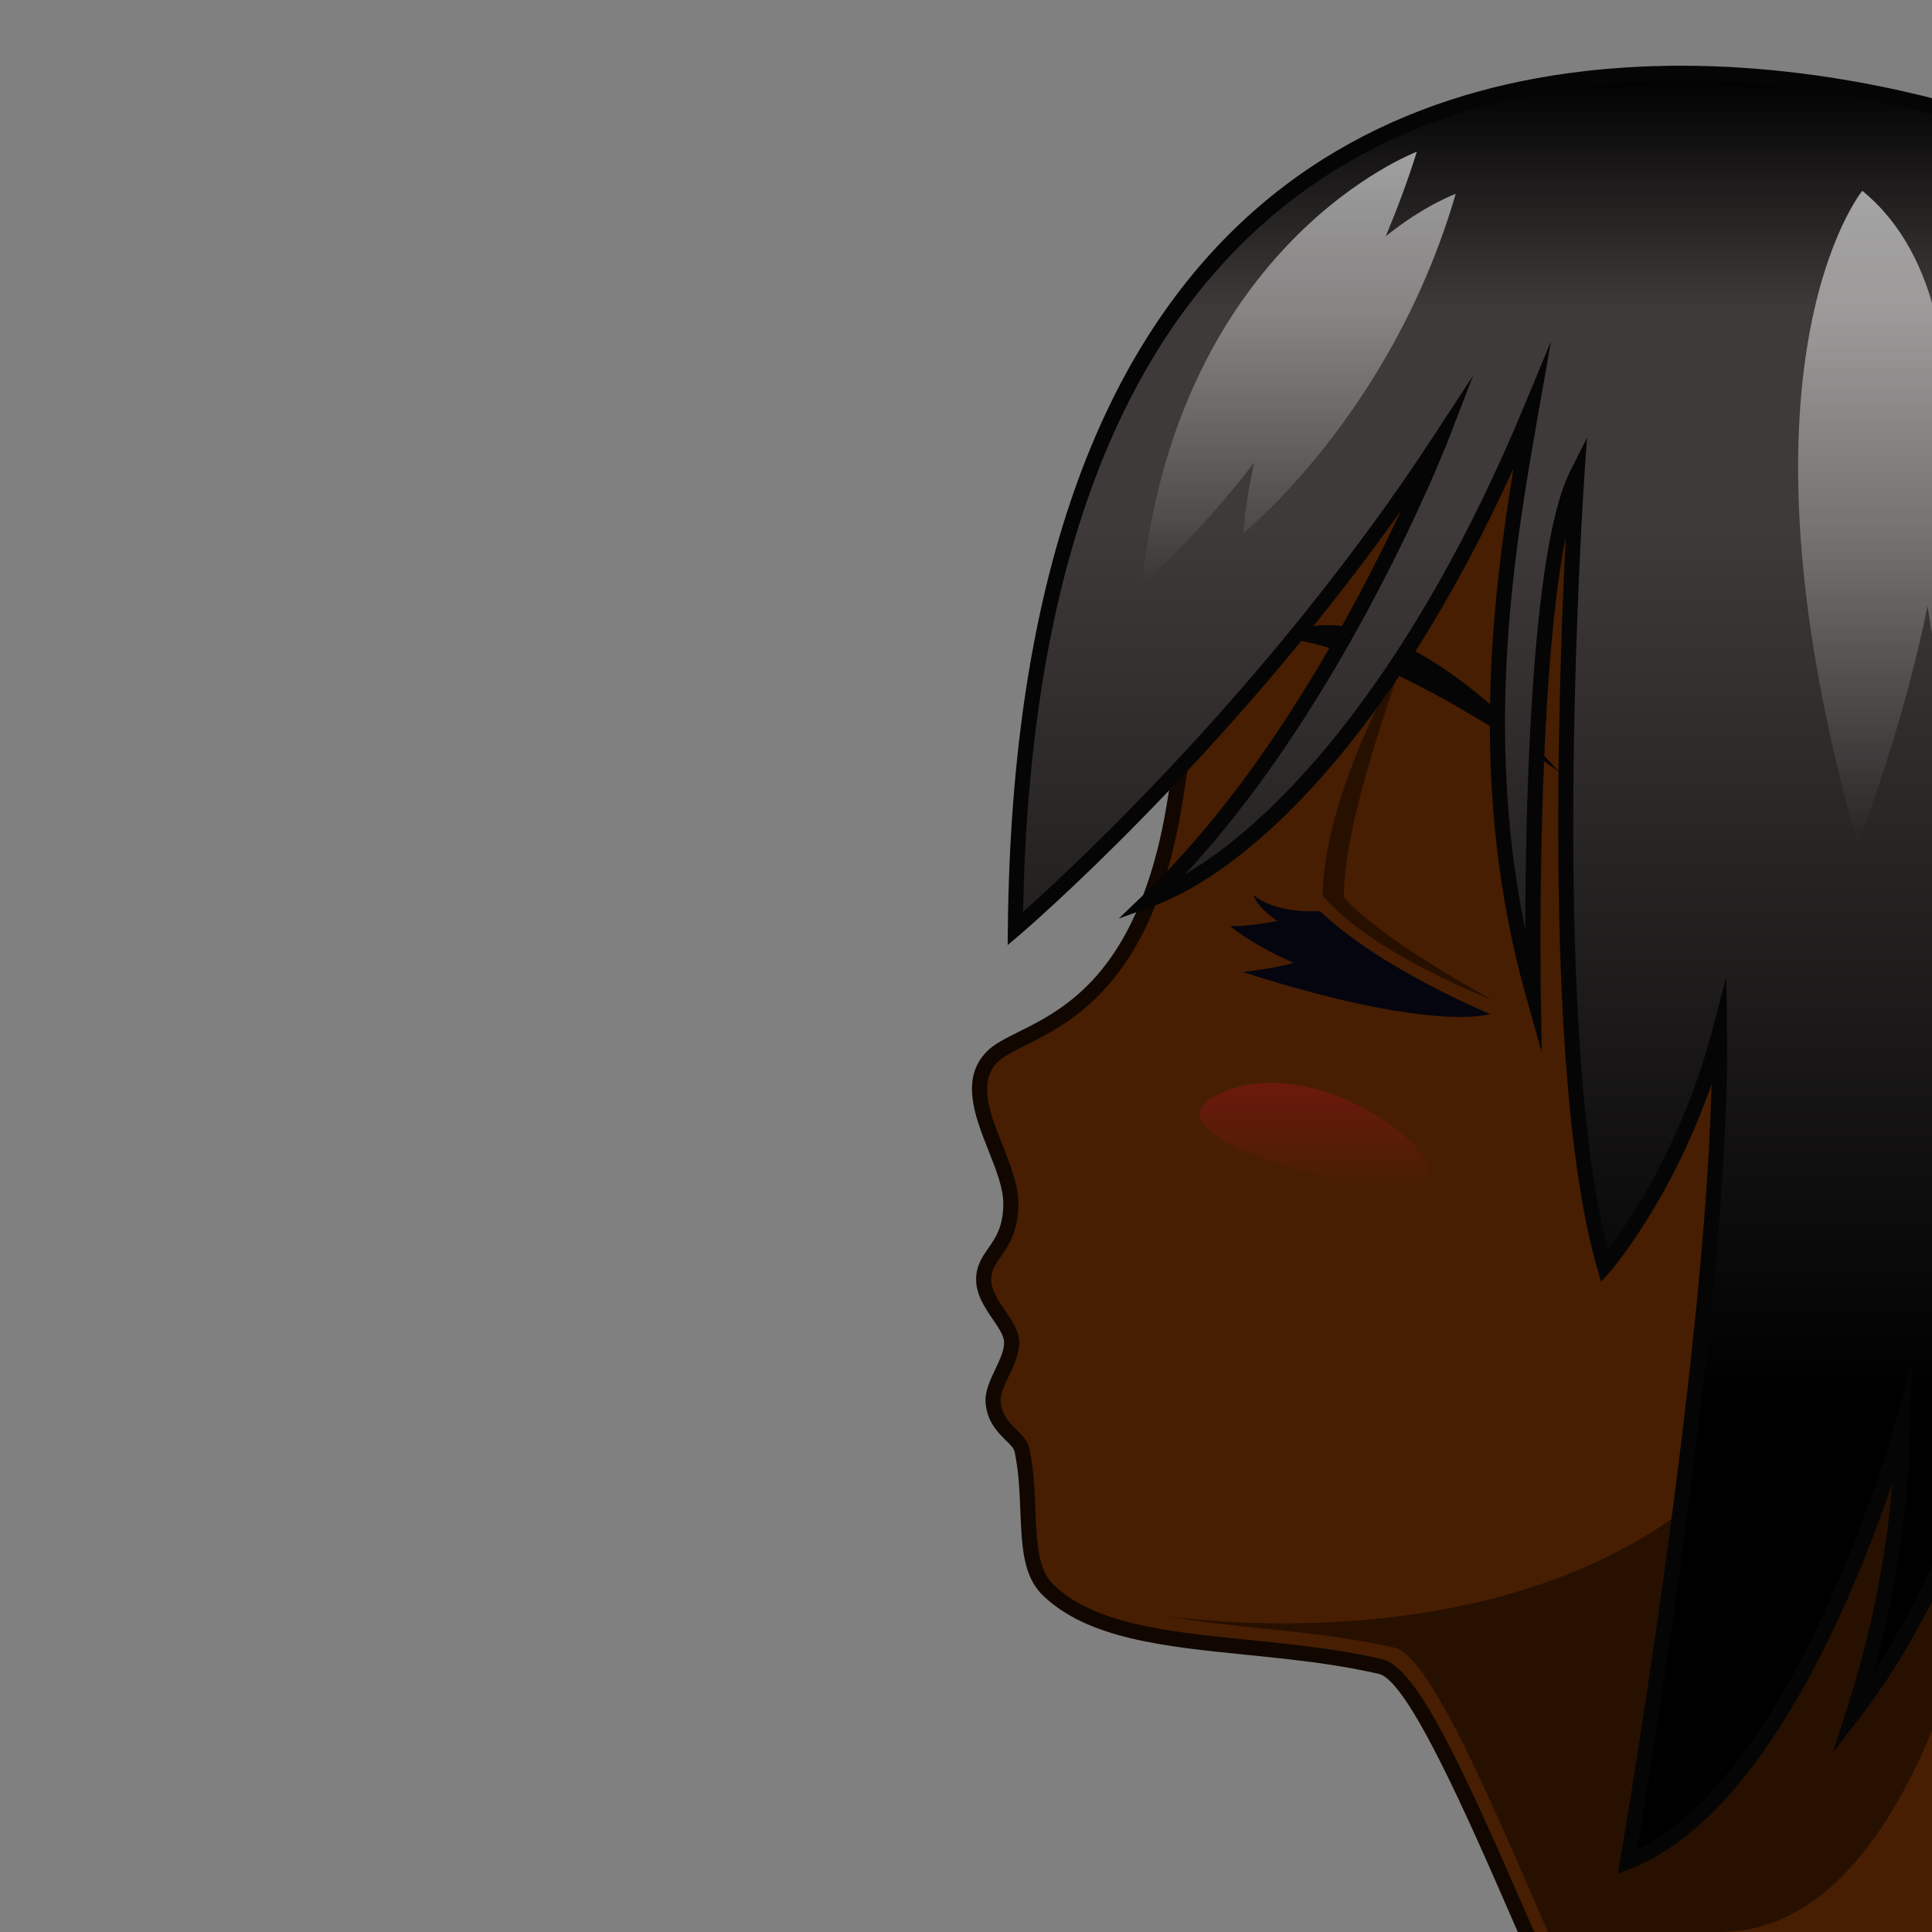 <?xml version="1.0" encoding="utf-8"?>
<!-- Generator: Adobe Illustrator 18.0.0, SVG Export Plug-In . SVG Version: 6.00 Build 0)  -->
<!DOCTYPE svg PUBLIC "-//W3C//DTD SVG 1.1//EN" "http://www.w3.org/Graphics/SVG/1.1/DTD/svg11.dtd">
<svg version="1.1" id="レイヤー_1" xmlns="http://www.w3.org/2000/svg" xmlns:xlink="http://www.w3.org/1999/xlink" x="0px"
	 y="0px" width="64px" height="64px" viewBox="0 0 64 64" style="enable-background:new 0 0 64 64;" xml:space="preserve">
<rect x="0" y="0" width="64" height="64" fill="#808080" stroke="none"/>
<g>
	<g>
		<path style="fill:#471E02;" d="M32.585,42.383c0,0.804,0.9,1.44,0.926,2.059
			c0.027,0.647-0.657,1.408-0.616,1.99c0.064,0.915,0.863,1.136,0.96,1.609
			c0.38,1.857-0.061,3.725,0.855,4.62c1.903,1.859,5.722,1.674,9.428,2.243
			c0.537,0.083,1.071,0.181,1.597,0.304C46.978,55.498,49.158,60.838,50.988,65
			l20.954,0.005c-1.112-2.482-1.101-4.17-1.428-6.432
			c-1.085-7.504,4.526-4.34,9.884-16.081
			c9.255-20.28,1.036-30.971-12.067-35.267
			C57.969,3.827,45.205,5.016,40.791,17.915c-1.669,4.879-1.506,7.598-2.232,10.385
			c-1.466,5.634-4.78,5.797-5.683,6.7c-1.251,1.251,0.622,3.363,0.61,4.889
			C33.475,41.362,32.585,41.523,32.585,42.383z"/>
		<path style="fill:#110700;" d="M72.328,65.255L50.825,65.25l-0.711-1.627
			c-1.46-3.353-3.459-7.943-4.435-8.172c-0.489-0.113-1.006-0.211-1.578-0.299
			c-0.939-0.145-1.893-0.241-2.813-0.334c-2.711-0.273-5.271-0.532-6.752-1.979
			c-0.647-0.632-0.688-1.622-0.735-2.769c-0.025-0.645-0.053-1.311-0.19-1.979
			c-0.023-0.114-0.147-0.237-0.292-0.379c-0.265-0.262-0.627-0.619-0.672-1.263
			c-0.025-0.353,0.15-0.724,0.32-1.083c0.151-0.318,0.306-0.648,0.295-0.915
			c-0.009-0.212-0.187-0.472-0.374-0.747c-0.259-0.38-0.553-0.81-0.553-1.322
			c0-0.452,0.205-0.747,0.403-1.032c0.242-0.348,0.492-0.708,0.498-1.464
			c0.004-0.521-0.238-1.133-0.495-1.781c-0.441-1.116-0.942-2.382-0.042-3.282
			c0.239-0.239,0.59-0.415,1.036-0.637c1.389-0.692,3.486-1.739,4.582-5.949
			c0.263-1.008,0.411-2.034,0.568-3.119c0.283-1.955,0.604-4.171,1.669-7.284
			c2.755-8.052,9.177-12.486,18.08-12.486c3.123,0,6.503,0.567,9.774,1.64
			c7.188,2.357,12.232,6.444,14.589,11.821c2.757,6.293,1.959,14.297-2.372,23.787
			c-2.607,5.714-5.271,7.927-7.216,9.544c-2.058,1.709-3.19,2.65-2.649,6.397
			c0.068,0.472,0.122,0.918,0.174,1.353c0.198,1.653,0.37,3.081,1.236,5.013
			L72.328,65.255z M51.152,64.75l20.409,0.005c-0.766-1.824-0.932-3.213-1.123-4.806
			c-0.052-0.431-0.104-0.873-0.172-1.34c-0.582-4.024,0.772-5.15,2.823-6.854
			c1.908-1.586,4.521-3.757,7.081-9.366c4.27-9.355,5.066-17.222,2.369-23.379
			c-2.298-5.243-7.237-9.235-14.287-11.546C65.031,6.406,61.705,5.848,58.635,5.848
			c-8.674,0-14.927,4.314-17.607,12.148c-1.05,3.068-1.367,5.26-1.646,7.193
			c-0.159,1.1-0.31,2.139-0.579,3.174c-1.153,4.43-3.463,5.582-4.843,6.271
			c-0.389,0.194-0.724,0.361-0.905,0.543c-0.669,0.668-0.27,1.677,0.152,2.744
			c0.263,0.665,0.535,1.353,0.53,1.97c-0.007,0.911-0.329,1.373-0.587,1.745
			c-0.183,0.263-0.314,0.452-0.314,0.747c0,0.358,0.236,0.705,0.466,1.04
			c0.229,0.336,0.445,0.653,0.461,1.009c0.016,0.389-0.167,0.775-0.344,1.149
			c-0.142,0.301-0.289,0.611-0.273,0.834c0.032,0.455,0.283,0.702,0.525,0.941
			c0.186,0.183,0.377,0.372,0.431,0.636c0.145,0.707,0.175,1.425,0.2,2.059
			c0.043,1.04,0.079,1.938,0.585,2.432c1.354,1.323,3.831,1.574,6.452,1.839
			c0.928,0.094,1.887,0.19,2.84,0.337c0.585,0.09,1.113,0.189,1.615,0.307
			c1.136,0.265,2.63,3.521,4.779,8.459L51.152,64.75z"/>
	</g>
	<path style="fill:#281000;" d="M56.971,64C64.125,64,66.165,49.425,66.165,49.425
		c3-3.417-8.623-0.966-8.623-0.966c-6.248,6.557-17.296,5.297-18.906,5.074
		c1.789,0.337,3.887,0.429,5.961,0.747c0.537,0.082,1.071,0.181,1.597,0.304
		c1.241,0.29,3.421,5.629,5.252,9.792L56.971,64z"/>
	<g>
		<path style="fill:#05050F;" d="M40.751,30.68c0.464,0.009,1.042-0.073,1.567-0.171
			c-0.357-0.238-0.671-0.524-0.795-0.861c0,0,0.606,0.609,2.205,0.537
			c2.042,1.935,5.64,3.407,5.64,3.407s-1.859,0.64-8.203-1.393
			c0,0,0.933-0.098,1.689-0.299C41.393,31.245,40.751,30.68,40.751,30.68z"/>
		<path style="fill:#281000;" d="M46.529,21.677c-1.017,2.973-2.017,6.037-2.009,8.045
			c0.559,0.639,1.875,1.703,4.913,3.403c0,0-3.984-1.521-5.624-3.458
			C43.879,26.152,46.529,21.677,46.529,21.677z"/>
		<path style="fill:#050505;" d="M42.411,21.136c0,0,2.943-2.462,9.237,4.432
			C51.648,25.569,45.889,21.383,42.411,21.136z"/>
	</g>
	<g>
		<linearGradient id="SVGID_1_" gradientUnits="userSpaceOnUse" x1="76.139" y1="4.095" x2="76.139" y2="66.167">
			<stop  offset="0" style="stop-color:#000000"/>
			<stop  offset="0.132" style="stop-color:#3E3A39"/>
			<stop  offset="0.251" style="stop-color:#3E3A39"/>
			<stop  offset="0.741" style="stop-color:#000000"/>
		</linearGradient>
		<path style="fill:url(#SVGID_1_);" d="M65.534,17.68l1.86,23.897
			c-3.892,18.715,7.555,24.591,7.555,24.591s-2.184-4.779-2.004-8.486
			c0,0,2.32,3.314,3.908,4.061c0,0-1.507-7.087,4.591-15.827
			C86.91,38.082,94.834,7.007,65.981,4.095L65.534,17.68z"/>
		<path style="fill:#050505;" d="M75.476,66.719l-0.641-0.329
			C74.719,66.33,63.278,60.219,67.143,41.561l-1.857-23.861l0.455-13.88l0.267,0.027
			c9.363,0.945,15.702,4.888,18.84,11.721
			c4.777,10.404,0.525,25.157-3.197,30.492c-5.958,8.54-4.566,15.562-4.552,15.633
			l0.104,0.492l-0.455-0.214c-1.216-0.572-2.794-2.521-3.558-3.531
			c0.109,3.475,1.967,7.58,1.987,7.625L75.476,66.719z M66.223,4.371l-0.438,13.317
			l1.862,23.904l-0.007,0.035c-3.262,15.683,4.421,22.295,6.77,23.908
			c-0.605-1.494-1.854-4.969-1.714-7.865l0.036-0.729l0.419,0.598
			c0.021,0.03,1.905,2.707,3.382,3.728c-0.205-1.822-0.438-8.12,4.707-15.492
			c3.664-5.252,7.852-19.768,3.153-29.998C81.363,9.18,75.251,5.344,66.223,4.371
			z"/>
	</g>
	<g>
		<g>
			<path style="fill:#471E02;" d="M66.205,36.526c0,0,4.962-0.414,4.815,4.341
				s-1.838,6.272-3.88,7.195c-2.042,0.922-5.861,1.489-7.233-1.738"/>
			<path style="fill:#110700;" d="M63.905,49.033c-0.665,0-1.328-0.1-1.943-0.34
				c-1.05-0.409-1.818-1.174-2.286-2.272l0.461-0.195
				c0.412,0.97,1.088,1.644,2.008,2.002c1.592,0.623,3.63,0.175,4.894-0.394
				c2.142-0.967,3.596-2.523,3.732-6.975c0.04-1.289-0.31-2.295-1.039-2.988
				c-1.322-1.257-3.482-1.097-3.506-1.096l-0.041-0.498
				c0.097-0.008,2.399-0.184,3.889,1.229c0.839,0.795,1.241,1.929,1.197,3.368
				c-0.153,4.987-2.026,6.511-4.027,7.414
				C66.329,48.702,65.116,49.033,63.905,49.033z"/>
		</g>
	</g>
	<g>
		<linearGradient id="SVGID_2_" gradientUnits="userSpaceOnUse" x1="52.193" y1="2.427" x2="52.193" y2="61.675">
			<stop  offset="0" style="stop-color:#000000"/>
			<stop  offset="0.132" style="stop-color:#3E3A39"/>
			<stop  offset="0.251" style="stop-color:#3E3A39"/>
			<stop  offset="0.741" style="stop-color:#000000"/>
		</linearGradient>
		<path style="fill:url(#SVGID_2_);" d="M65.981,4.095c0,0,7.047,2.8,4.009,24.756
			c-2.166,15.649-5.224,23.569-8.603,27.928c0.909-2.804,1.585-6.043,1.644-9.596
			c0,0-3.367,12.263-9.119,14.493c0,0,3.172-18.296,3.048-27.472
			c-1.272,4.817-3.807,7.752-3.807,7.752c-2.207-7.583-0.915-26.233-0.915-26.233
			c-1.688,3.344-1.447,17.219-1.447,17.219c-2.16-7.693-0.843-14.931-0.053-19.436
			c-4.185,10.113-9.35,15.091-12.653,16.287c5.936-5.686,9.629-15.232,9.629-15.232
			c-6.225,9.533-14.078,16.205-14.078,16.205
			C34.024-7.564,65.981,4.095,65.981,4.095z"/>
		<path style="fill:#050505;" d="M53.59,62.068l0.076-0.436
			c0.029-0.172,2.804-16.274,3.032-25.718c-1.329,3.827-3.264,6.097-3.355,6.203
			l-0.301,0.349l-0.129-0.441c-1.757-6.036-1.302-19.158-1.044-24.247
			c-0.991,4.921-0.83,15.039-0.828,15.158l0.033,1.939l-0.523-1.867
			c-1.877-6.683-1.169-12.911-0.413-17.492
			c-4.06,8.936-8.775,13.354-11.967,14.51l-1.112,0.403l0.854-0.819
			c4.001-3.833,7.001-9.495,8.5-12.699c-5.873,8.273-12.543,13.981-12.615,14.042
			l-0.418,0.354l0.006-0.547C33.625,7.136,45.653,2.177,55.702,2.177
			c5.687,0,10.319,1.667,10.365,1.683c0.302,0.12,7.2,3.127,4.171,25.025
			c-1.941,14.022-4.69,22.935-8.653,28.047l-0.877,1.132l0.441-1.362
			c0.818-2.521,1.333-5.06,1.537-7.57c-1.204,3.562-4.208,11.043-8.684,12.778
			L53.59,62.068z M57.186,32.371l0.024,1.83c0.112,8.286-2.487,24.17-2.974,27.062
			c5.323-2.575,8.522-14.029,8.555-14.147l0.524-1.909l-0.033,1.979
			c-0.046,2.712-0.455,5.468-1.218,8.214c3.405-5.179,5.923-13.903,7.678-26.583
			c2.978-21.513-3.784-24.462-3.854-24.489c-0.038-0.014-4.593-1.65-10.187-1.65
			c-9.743,0-21.391,4.794-21.809,27.528c1.709-1.525,8.295-7.64,13.611-15.782
			l1.301-1.992l-0.858,2.219c-0.035,0.09-3.361,8.592-8.688,14.308
			c3.165-1.839,7.59-6.708,11.248-15.548l0.872-2.104L50.954,13.719
			c-0.737,4.197-1.816,10.343-0.427,17.081c0.007-4.051,0.181-12.602,1.486-15.19
			l0.559-1.106l-0.086,1.236c-0.013,0.183-1.212,17.938,0.777,25.672
			c0.703-0.937,2.471-3.546,3.454-7.271L57.186,32.371z"/>
	</g>
	<g>
		<linearGradient id="SVGID_3_" gradientUnits="userSpaceOnUse" x1="63.48" y1="6.321" x2="63.48" y2="27.952">
			<stop  offset="0" style="stop-color:#FFFFFF;stop-opacity:0.6"/>
			<stop  offset="1" style="stop-color:#FFFFFF;stop-opacity:0"/>
		</linearGradient>
		<path style="fill:url(#SVGID_3_);" d="M65.171,8.594c0,0-0.529,0.652-0.991,2.138
			C63.785,8.956,63.016,7.404,61.691,6.321c0,0-4.677,5.72-0.157,21.631
			c0,0,1.437-3.549,2.318-7.873c0.242,1.632,0.614,3.443,1.195,5.489
			C65.048,25.569,70.244,12.742,65.171,8.594z"/>
		<linearGradient id="SVGID_4_" gradientUnits="userSpaceOnUse" x1="43.024" y1="5.027" x2="43.024" y2="19.351">
			<stop  offset="0" style="stop-color:#FFFFFF;stop-opacity:0.6"/>
			<stop  offset="1" style="stop-color:#FFFFFF;stop-opacity:0"/>
		</linearGradient>
		<path style="fill:url(#SVGID_4_);" d="M37.825,19.351c1.227-11.373,9.109-14.324,9.109-14.324
			c-0.307,0.985-0.658,1.912-1.03,2.801c1.28-1.033,2.318-1.406,2.318-1.406
			c-2.123,7.298-7.035,11.237-7.035,11.237c0.07-0.841,0.201-1.604,0.357-2.331
			C39.518,17.956,37.825,19.351,37.825,19.351z"/>
		<linearGradient id="SVGID_5_" gradientUnits="userSpaceOnUse" x1="81.444" y1="12.443" x2="81.444" y2="29.892">
			<stop  offset="0" style="stop-color:#FFFFFF;stop-opacity:0.6"/>
			<stop  offset="1" style="stop-color:#FFFFFF;stop-opacity:0"/>
		</linearGradient>
		<path style="fill:url(#SVGID_5_);" d="M78.57,12.443c1.165,0.865,1.945,1.861,2.473,2.896
			c0.12-1.113,0.304-1.691,0.304-1.691c5.652,5.907,2.446,16.244,2.446,16.244
			c-1.129-2.716-1.828-5.113-2.255-7.185c-0.211,0.784-0.416,1.269-0.416,1.269
			C76.734,16.575,78.57,12.443,78.57,12.443z"/>
	</g>
	
		<linearGradient id="SVGID_6_" gradientUnits="userSpaceOnUse" x1="20.236" y1="35.874" x2="20.236" y2="39.307" gradientTransform="matrix(-1 0 0 1 63.765 0)">
		<stop  offset="0" style="stop-color:#C30D23;stop-opacity:0.3"/>
		<stop  offset="1" style="stop-color:#C30D23;stop-opacity:0"/>
	</linearGradient>
	<path style="fill:url(#SVGID_6_);" d="M47.298,38.978c0.321-1.212-4.109-4.184-7.01-2.695
		C37.388,37.772,46.977,40.189,47.298,38.978z"/>
</g>
</svg>
